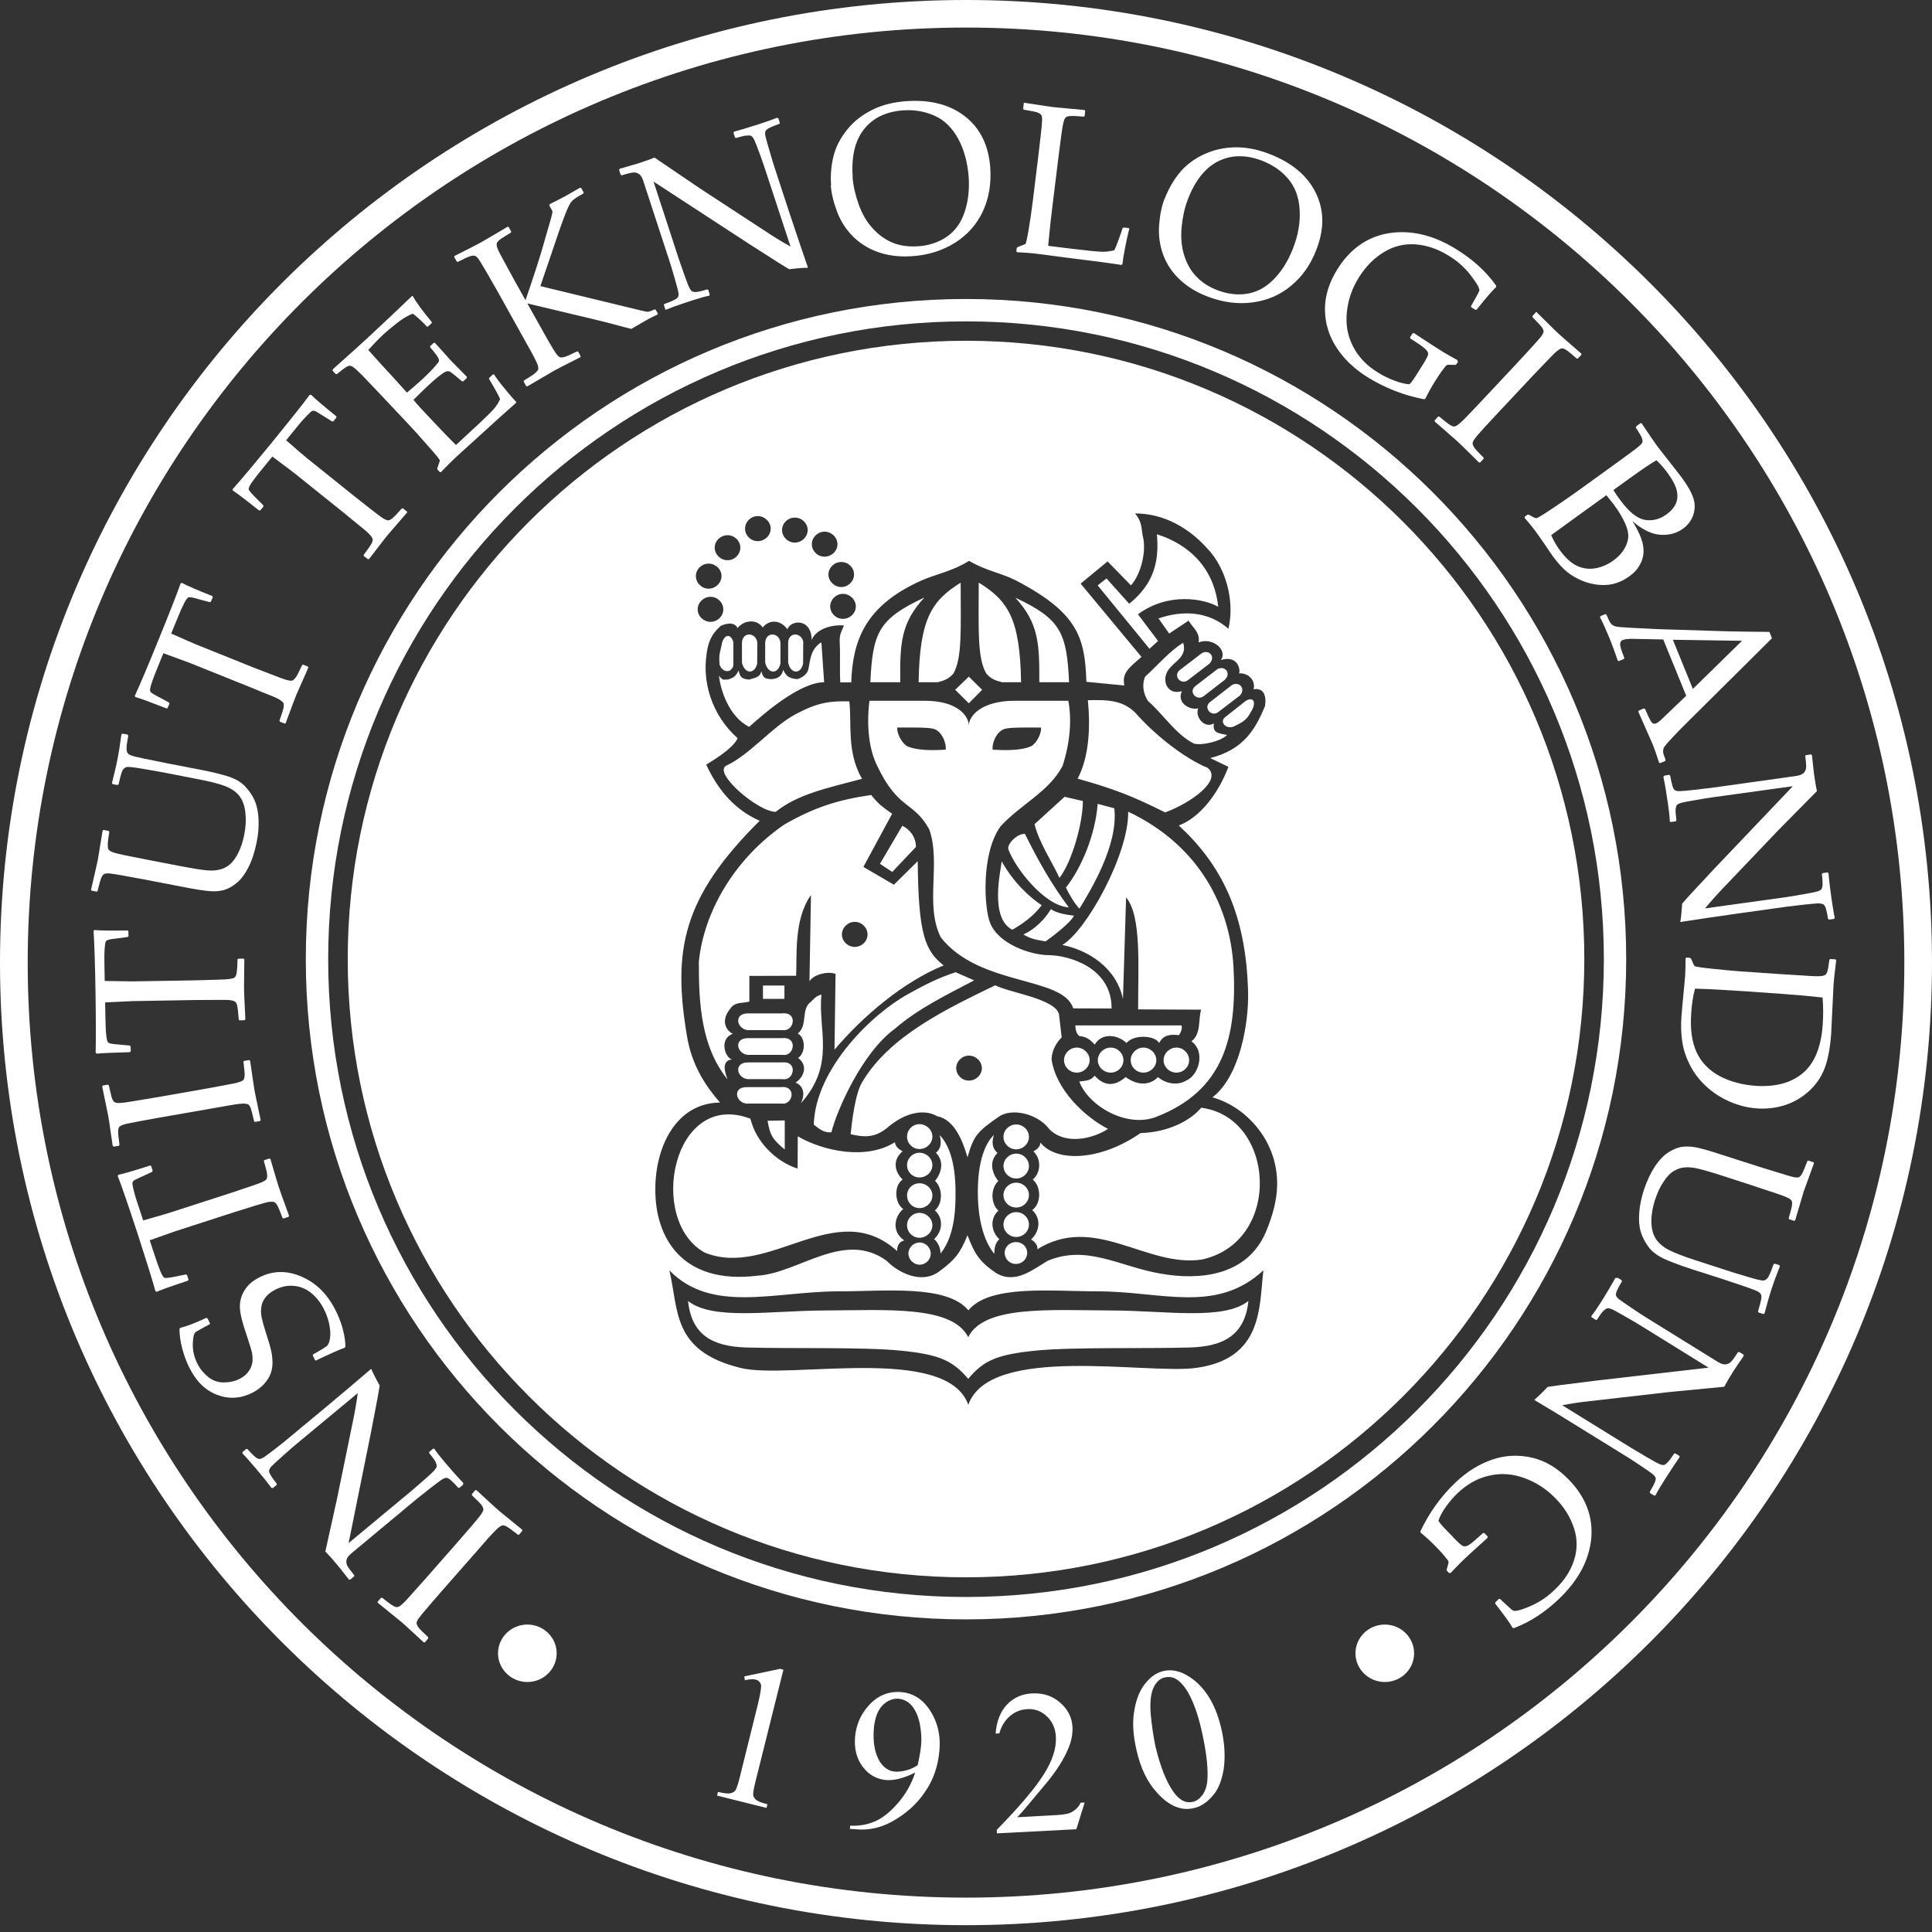 <svg width="53" height="53" viewBox="0 0 53 53" fill="none" xmlns="http://www.w3.org/2000/svg">
<rect x="0" y="0" width="53" height="53" fill="#333333" stroke="none"/>
<path d="M11.619 45.05L11.354 44.806C11.18 44.643 11.066 44.542 11.009 44.493C10.96 44.452 10.745 44.278 10.363 43.969L10.359 43.941L10.453 43.831H10.485C10.591 43.916 10.672 43.977 10.729 44.018C10.79 44.058 10.839 44.083 10.875 44.087C10.916 44.091 10.964 44.071 11.021 44.018C11.082 43.965 11.155 43.888 11.249 43.782L11.692 43.286L12.573 42.283L12.943 41.856C13.085 41.69 13.175 41.58 13.207 41.527C13.244 41.474 13.26 41.434 13.26 41.406C13.26 41.377 13.244 41.34 13.215 41.296C13.187 41.251 13.093 41.158 12.947 41.02L12.943 40.991L13.036 40.881L13.069 40.877C13.077 40.886 13.203 40.999 13.443 41.223C13.544 41.316 13.621 41.385 13.682 41.438C13.727 41.479 13.942 41.649 14.324 41.962L14.328 41.995L14.235 42.104L14.206 42.1C14.064 41.99 13.967 41.917 13.918 41.889C13.865 41.856 13.825 41.844 13.796 41.844C13.768 41.844 13.731 41.865 13.682 41.901C13.634 41.938 13.54 42.035 13.402 42.185L13 42.645L12.118 43.648L11.749 44.075C11.606 44.241 11.517 44.351 11.48 44.404C11.444 44.456 11.428 44.497 11.428 44.526C11.428 44.554 11.444 44.59 11.472 44.635C11.501 44.68 11.594 44.769 11.745 44.911L11.749 44.944L11.655 45.054H11.623L11.619 45.05ZM12.707 40.694L12.703 40.731L12.602 40.816L12.569 40.812C12.492 40.723 12.427 40.658 12.37 40.609C12.317 40.56 12.273 40.54 12.24 40.54C12.208 40.544 12.163 40.56 12.114 40.593C12.066 40.626 11.956 40.707 11.789 40.837C11.623 40.967 11.505 41.06 11.436 41.117L9.64 42.612C9.563 42.677 9.518 42.734 9.506 42.791C9.494 42.848 9.502 42.905 9.53 42.957C9.559 43.01 9.624 43.096 9.717 43.213L9.713 43.246L9.608 43.331H9.571C9.409 43.12 9.299 42.986 9.246 42.921C9.12 42.77 9.015 42.653 8.925 42.563L9.25 41.093L9.685 38.972C9.738 38.716 9.782 38.464 9.815 38.216L8.092 39.646C8.039 39.691 7.926 39.789 7.759 39.939C7.589 40.089 7.483 40.187 7.442 40.231C7.402 40.28 7.381 40.317 7.381 40.349C7.381 40.382 7.398 40.426 7.434 40.483C7.467 40.54 7.524 40.613 7.593 40.703L7.589 40.735L7.487 40.821H7.45C7.357 40.694 7.219 40.52 7.032 40.3C6.861 40.101 6.735 39.955 6.65 39.87L6.654 39.833L6.756 39.748L6.788 39.752C6.874 39.849 6.943 39.919 6.995 39.963C7.048 40.008 7.093 40.028 7.125 40.024C7.158 40.02 7.199 40 7.247 39.971C7.292 39.939 7.402 39.862 7.568 39.732C7.735 39.602 7.853 39.508 7.922 39.447L8.978 38.57L9.587 38.058C9.786 37.887 9.981 37.721 10.184 37.55C10.221 37.644 10.298 37.798 10.416 38.009L10.363 38.322L10.181 39.273L9.563 42.332L11.269 40.914C11.338 40.857 11.456 40.755 11.627 40.605C11.797 40.455 11.899 40.361 11.927 40.321C11.96 40.28 11.976 40.252 11.98 40.227C11.984 40.203 11.976 40.166 11.956 40.118C11.935 40.069 11.874 39.984 11.773 39.862L11.777 39.829L11.883 39.74L11.915 39.744C11.968 39.829 12.069 39.955 12.212 40.126C12.399 40.345 12.565 40.532 12.716 40.691L12.707 40.694ZM8.677 37.327L8.645 37.315L8.58 37.189L8.588 37.156C8.803 37.034 8.933 36.957 8.974 36.916C9.015 36.876 9.043 36.803 9.055 36.697C9.071 36.591 9.059 36.465 9.031 36.319C8.998 36.173 8.95 36.035 8.88 35.901C8.787 35.722 8.669 35.576 8.527 35.462C8.385 35.352 8.23 35.287 8.056 35.275C7.885 35.259 7.719 35.295 7.556 35.377C7.442 35.434 7.353 35.503 7.288 35.584C7.223 35.665 7.182 35.755 7.17 35.848C7.154 35.941 7.158 36.039 7.178 36.14C7.199 36.242 7.239 36.388 7.3 36.579C7.361 36.766 7.406 36.912 7.43 37.018C7.459 37.128 7.471 37.241 7.475 37.359C7.479 37.477 7.459 37.587 7.422 37.688C7.381 37.79 7.32 37.883 7.235 37.977C7.15 38.066 7.048 38.143 6.93 38.204C6.609 38.367 6.289 38.387 5.968 38.269C5.647 38.151 5.391 37.908 5.2 37.53C5.123 37.38 5.058 37.209 5.005 37.018C4.952 36.823 4.924 36.636 4.924 36.457L4.948 36.425C5.127 36.384 5.362 36.291 5.659 36.153L5.691 36.165L5.76 36.299L5.752 36.327C5.549 36.437 5.419 36.506 5.37 36.539C5.322 36.575 5.293 36.685 5.289 36.872C5.285 37.063 5.33 37.241 5.419 37.416C5.492 37.562 5.594 37.68 5.716 37.778C5.838 37.875 5.98 37.924 6.138 37.924C6.297 37.924 6.443 37.891 6.573 37.826C6.674 37.774 6.756 37.709 6.813 37.631C6.869 37.554 6.906 37.469 6.922 37.384C6.934 37.298 6.93 37.209 6.914 37.115C6.894 37.022 6.841 36.855 6.764 36.62C6.65 36.295 6.589 36.047 6.581 35.88C6.573 35.714 6.614 35.551 6.703 35.405C6.792 35.255 6.93 35.133 7.121 35.039C7.487 34.853 7.873 34.849 8.267 35.019C8.665 35.19 8.97 35.49 9.189 35.913C9.372 36.266 9.465 36.608 9.478 36.941L9.453 36.973C9.335 37.014 9.075 37.128 8.673 37.319L8.677 37.327ZM3.229 32.261L3.246 32.228C3.416 32.192 3.709 32.106 4.119 31.972L4.148 31.988L4.188 32.118L4.172 32.147L3.928 32.261C3.798 32.318 3.717 32.358 3.689 32.374C3.66 32.391 3.644 32.411 3.636 32.435C3.628 32.456 3.636 32.521 3.66 32.622C3.684 32.728 3.717 32.842 3.758 32.964L3.928 33.48C4.351 33.362 4.59 33.288 4.655 33.268L6.264 32.748L6.8 32.569C7.008 32.5 7.142 32.452 7.203 32.423C7.259 32.395 7.296 32.37 7.312 32.346C7.324 32.322 7.333 32.285 7.329 32.228C7.329 32.175 7.296 32.049 7.239 31.85L7.251 31.826L7.389 31.781L7.418 31.794C7.556 32.265 7.633 32.529 7.654 32.582C7.674 32.643 7.763 32.898 7.93 33.353L7.914 33.382L7.775 33.427L7.751 33.41C7.686 33.24 7.641 33.13 7.613 33.077C7.584 33.024 7.556 32.992 7.532 32.98C7.507 32.968 7.467 32.964 7.406 32.968C7.345 32.972 7.215 33.008 7.016 33.069L6.431 33.252L4.822 33.772C4.794 33.78 4.554 33.865 4.107 34.024L4.241 34.43C4.294 34.597 4.347 34.743 4.395 34.861C4.444 34.983 4.485 35.048 4.521 35.056C4.558 35.064 4.664 35.052 4.834 35.015L5.098 34.962L5.131 34.978L5.171 35.105L5.155 35.133C4.712 35.279 4.428 35.381 4.298 35.438L4.265 35.421C4.176 35.1 4.009 34.568 3.77 33.829C3.522 33.073 3.343 32.549 3.225 32.248L3.229 32.261ZM3.091 31.428L3.038 31.07C3.006 30.835 2.982 30.684 2.969 30.611C2.957 30.546 2.9 30.278 2.803 29.803L2.819 29.779L2.961 29.754L2.986 29.774C3.014 29.904 3.038 30.002 3.055 30.075C3.075 30.144 3.099 30.193 3.124 30.221C3.152 30.25 3.205 30.262 3.282 30.258C3.359 30.254 3.469 30.242 3.607 30.217L4.265 30.108L5.59 29.876L6.146 29.774C6.362 29.734 6.5 29.705 6.561 29.685C6.622 29.665 6.662 29.644 6.679 29.624C6.695 29.604 6.707 29.563 6.711 29.51C6.715 29.457 6.703 29.328 6.679 29.128L6.691 29.104L6.833 29.08L6.861 29.096C6.861 29.104 6.886 29.275 6.934 29.6C6.955 29.734 6.971 29.839 6.983 29.917C6.995 29.977 7.048 30.246 7.15 30.725L7.134 30.753L6.991 30.778L6.971 30.758C6.93 30.583 6.902 30.469 6.882 30.412C6.861 30.355 6.837 30.319 6.817 30.302C6.796 30.286 6.752 30.278 6.695 30.274C6.634 30.274 6.5 30.286 6.297 30.323L4.367 30.66L3.81 30.762C3.595 30.802 3.453 30.831 3.392 30.851C3.331 30.871 3.29 30.892 3.274 30.912C3.254 30.932 3.246 30.973 3.242 31.022C3.238 31.074 3.25 31.204 3.278 31.404L3.262 31.432L3.12 31.456L3.095 31.436L3.091 31.428ZM2.563 25.541L2.588 25.513C2.762 25.529 3.067 25.533 3.498 25.525L3.522 25.545L3.526 25.679L3.502 25.704L3.233 25.74C3.091 25.757 3.002 25.769 2.974 25.781C2.941 25.789 2.917 25.805 2.904 25.826C2.888 25.846 2.88 25.907 2.872 26.012C2.864 26.118 2.86 26.236 2.864 26.366L2.872 26.91C3.311 26.918 3.563 26.922 3.632 26.922L5.322 26.894L5.886 26.878C6.106 26.874 6.248 26.866 6.313 26.853C6.378 26.845 6.419 26.829 6.439 26.813C6.459 26.793 6.475 26.76 6.488 26.707C6.5 26.654 6.512 26.524 6.516 26.321L6.532 26.301L6.679 26.297L6.703 26.317C6.695 26.809 6.695 27.085 6.695 27.142C6.695 27.203 6.707 27.475 6.731 27.962L6.711 27.987L6.565 27.991L6.549 27.967C6.536 27.788 6.524 27.666 6.512 27.609C6.5 27.552 6.484 27.512 6.463 27.491C6.447 27.471 6.406 27.455 6.345 27.442C6.284 27.43 6.15 27.426 5.943 27.43L5.33 27.434L3.64 27.463C3.607 27.463 3.355 27.475 2.884 27.499L2.892 27.926C2.896 28.105 2.9 28.255 2.913 28.385C2.925 28.515 2.945 28.588 2.978 28.608C3.01 28.629 3.116 28.645 3.29 28.657L3.558 28.682L3.583 28.706L3.587 28.84L3.563 28.864C3.095 28.877 2.791 28.889 2.653 28.905L2.624 28.877C2.632 28.544 2.632 27.987 2.62 27.211C2.608 26.419 2.588 25.862 2.567 25.541H2.563ZM2.514 24.432L2.498 24.408C2.604 23.945 2.665 23.677 2.681 23.603C2.693 23.538 2.738 23.266 2.815 22.787L2.839 22.767L2.982 22.795L2.998 22.823C2.978 22.953 2.961 23.055 2.957 23.128C2.953 23.201 2.957 23.254 2.969 23.291C2.986 23.327 3.03 23.356 3.103 23.384C3.177 23.408 3.286 23.433 3.42 23.461L4.074 23.591L4.98 23.766C5.281 23.823 5.5 23.859 5.643 23.872C5.785 23.888 5.907 23.884 6.012 23.859C6.118 23.835 6.211 23.79 6.297 23.721C6.382 23.652 6.463 23.543 6.536 23.396C6.609 23.25 6.666 23.079 6.703 22.884C6.744 22.677 6.752 22.478 6.731 22.287C6.711 22.096 6.65 21.942 6.561 21.828C6.467 21.714 6.337 21.625 6.163 21.56C5.988 21.495 5.744 21.434 5.423 21.373L4.546 21.202C4.395 21.174 4.192 21.137 3.932 21.093C3.672 21.048 3.522 21.032 3.477 21.04C3.437 21.052 3.4 21.076 3.368 21.121C3.339 21.166 3.303 21.296 3.254 21.515L3.225 21.536L3.091 21.511L3.071 21.483C3.14 21.206 3.193 20.987 3.225 20.817C3.254 20.674 3.29 20.451 3.331 20.146L3.359 20.126L3.498 20.15L3.518 20.183C3.485 20.361 3.469 20.475 3.473 20.532C3.473 20.589 3.481 20.626 3.498 20.654C3.514 20.678 3.542 20.703 3.587 20.719C3.628 20.739 3.754 20.768 3.957 20.812L4.599 20.942L5.464 21.109C5.809 21.174 6.081 21.243 6.272 21.304C6.467 21.369 6.618 21.458 6.727 21.576C6.837 21.694 6.926 21.82 6.987 21.962C7.048 22.104 7.085 22.279 7.093 22.482C7.101 22.685 7.085 22.896 7.04 23.108C6.987 23.372 6.914 23.599 6.817 23.79C6.719 23.981 6.609 24.128 6.488 24.225C6.37 24.323 6.248 24.387 6.13 24.42C6.012 24.448 5.882 24.461 5.732 24.444C5.582 24.432 5.358 24.396 5.062 24.339L3.969 24.128L3.412 24.026C3.197 23.985 3.055 23.965 2.99 23.961C2.925 23.957 2.88 23.965 2.856 23.977C2.831 23.993 2.807 24.022 2.783 24.071C2.758 24.119 2.726 24.241 2.677 24.44L2.653 24.461L2.51 24.432H2.514ZM4.952 16.006L4.989 15.99C5.143 16.071 5.423 16.193 5.825 16.352L5.838 16.38L5.785 16.506L5.752 16.518L5.492 16.449C5.354 16.409 5.269 16.388 5.236 16.384C5.204 16.38 5.175 16.384 5.155 16.396C5.135 16.409 5.098 16.461 5.049 16.555C5.001 16.648 4.952 16.758 4.903 16.876L4.696 17.38C5.094 17.558 5.326 17.656 5.391 17.684L6.959 18.314L7.487 18.517C7.69 18.598 7.824 18.647 7.889 18.659C7.954 18.675 8 18.68 8.024 18.667C8.048 18.659 8.077 18.631 8.109 18.59C8.142 18.55 8.203 18.432 8.288 18.245L8.313 18.233L8.447 18.285L8.459 18.314C8.26 18.765 8.15 19.017 8.126 19.07C8.101 19.126 8.008 19.382 7.837 19.837L7.809 19.85L7.675 19.797L7.667 19.768C7.728 19.598 7.764 19.484 7.776 19.423C7.788 19.366 7.788 19.321 7.78 19.297C7.772 19.273 7.74 19.24 7.691 19.208C7.642 19.171 7.52 19.114 7.325 19.041L6.761 18.81L5.192 18.18C5.164 18.168 4.928 18.082 4.482 17.92L4.319 18.318C4.254 18.48 4.197 18.623 4.157 18.749C4.116 18.87 4.104 18.948 4.128 18.976C4.148 19.009 4.238 19.061 4.396 19.143L4.632 19.269L4.648 19.301L4.599 19.423L4.571 19.435C4.136 19.265 3.852 19.159 3.714 19.122L3.697 19.09C3.84 18.785 4.055 18.273 4.347 17.554C4.648 16.819 4.851 16.299 4.957 15.998L4.952 16.006ZM8.499 10.835L8.535 10.831C8.657 10.953 8.889 11.148 9.226 11.42L9.23 11.452L9.145 11.558L9.112 11.562L8.884 11.42C8.763 11.343 8.69 11.298 8.657 11.282C8.629 11.27 8.6 11.265 8.576 11.27C8.551 11.274 8.503 11.318 8.43 11.391C8.356 11.469 8.275 11.554 8.194 11.655L7.849 12.078C8.178 12.362 8.369 12.529 8.421 12.569L9.738 13.626L10.181 13.975C10.351 14.109 10.465 14.194 10.522 14.227C10.579 14.259 10.619 14.276 10.648 14.276C10.676 14.272 10.709 14.259 10.753 14.227C10.798 14.194 10.887 14.101 11.025 13.947L11.05 13.943L11.164 14.032L11.168 14.06C10.843 14.434 10.664 14.641 10.627 14.686C10.587 14.735 10.42 14.95 10.124 15.336L10.091 15.34L9.977 15.251V15.222C10.087 15.076 10.152 14.979 10.184 14.926C10.213 14.873 10.225 14.832 10.225 14.804C10.225 14.775 10.205 14.739 10.164 14.69C10.128 14.641 10.026 14.552 9.864 14.422L9.392 14.036L8.076 12.98C8.052 12.96 7.853 12.809 7.471 12.525L7.199 12.858C7.085 12.996 6.991 13.118 6.918 13.22C6.841 13.325 6.813 13.394 6.825 13.431C6.837 13.467 6.906 13.544 7.032 13.671L7.223 13.861L7.227 13.898L7.142 13.999L7.109 14.004C6.744 13.715 6.504 13.532 6.386 13.455L6.382 13.419C6.605 13.171 6.963 12.744 7.459 12.139C7.962 11.521 8.308 11.087 8.499 10.827V10.835ZM9.128 10.16L9.132 10.128C9.624 9.689 9.941 9.405 10.075 9.279C10.538 8.848 10.948 8.462 11.302 8.121L11.326 8.125C11.415 8.292 11.59 8.527 11.842 8.832L11.846 8.86L11.741 8.958H11.704C11.692 8.946 11.684 8.934 11.675 8.921C11.562 8.804 11.448 8.698 11.326 8.604C11.2 8.649 11.054 8.734 10.883 8.869C10.713 9.003 10.591 9.104 10.509 9.181C10.4 9.283 10.262 9.425 10.103 9.6L10.412 9.945L10.77 10.335L11.164 10.77C11.326 10.636 11.468 10.51 11.598 10.392C11.728 10.27 11.834 10.165 11.911 10.075C11.992 9.986 12.033 9.929 12.041 9.909C12.045 9.884 12.041 9.856 12.025 9.823C12.009 9.791 11.972 9.738 11.915 9.665L11.801 9.527V9.494L11.899 9.405H11.931C12.074 9.559 12.212 9.718 12.354 9.876L12.809 10.339L12.805 10.372L12.707 10.461H12.675L12.541 10.347C12.435 10.262 12.37 10.209 12.346 10.197C12.321 10.185 12.293 10.181 12.261 10.185C12.228 10.189 12.163 10.225 12.069 10.299C11.976 10.368 11.858 10.473 11.708 10.611C11.627 10.689 11.505 10.806 11.342 10.969C11.444 11.095 11.627 11.294 11.887 11.566C12.163 11.859 12.37 12.074 12.508 12.208L12.898 11.846C13.244 11.53 13.451 11.326 13.532 11.237C13.609 11.148 13.674 11.054 13.719 10.949C13.703 10.904 13.654 10.81 13.573 10.664C13.491 10.518 13.439 10.433 13.414 10.396L13.422 10.364L13.524 10.27H13.552C13.597 10.343 13.682 10.461 13.812 10.62C13.942 10.782 14.056 10.916 14.158 11.022V11.05C13.881 11.294 13.524 11.615 13.085 12.017L12.504 12.545C12.37 12.671 12.236 12.805 12.098 12.951H12.066L12.001 12.882L11.996 12.846C12.041 12.728 12.061 12.655 12.066 12.634C12.069 12.614 11.964 12.48 11.749 12.241C11.537 11.997 11.371 11.814 11.257 11.692L10.53 10.92L10.079 10.445C9.981 10.339 9.9 10.258 9.835 10.197C9.77 10.132 9.721 10.091 9.689 10.071C9.656 10.051 9.628 10.039 9.612 10.034C9.591 10.03 9.567 10.034 9.539 10.047C9.51 10.059 9.47 10.083 9.417 10.124L9.242 10.262H9.21L9.112 10.156L9.128 10.16ZM14.418 8.231C14.629 7.617 14.775 7.162 14.861 6.874C14.946 6.581 15.015 6.346 15.068 6.155C15.125 5.968 15.153 5.846 15.157 5.797L15.068 5.635L15.084 5.598C15.218 5.533 15.36 5.46 15.511 5.379C15.543 5.359 15.677 5.285 15.909 5.151L15.945 5.159L16.01 5.277L16.002 5.31C15.844 5.395 15.742 5.464 15.693 5.513C15.645 5.562 15.592 5.663 15.531 5.814C15.47 5.964 15.405 6.147 15.332 6.354L14.824 7.849L17.136 8.409C17.509 8.503 17.712 8.548 17.753 8.552C17.794 8.556 17.863 8.535 17.956 8.487L17.985 8.495L18.046 8.6L18.037 8.629C17.936 8.678 17.83 8.726 17.725 8.787C17.664 8.82 17.526 8.901 17.318 9.023C17.083 8.962 16.875 8.909 16.701 8.86C16.522 8.812 15.779 8.637 14.466 8.324L14.767 8.86L15.043 9.352C15.153 9.543 15.226 9.661 15.263 9.709C15.303 9.762 15.336 9.791 15.36 9.799C15.389 9.807 15.425 9.807 15.478 9.795C15.531 9.783 15.649 9.73 15.832 9.64L15.86 9.644L15.929 9.77L15.921 9.799C15.913 9.803 15.762 9.88 15.466 10.03C15.344 10.091 15.251 10.144 15.181 10.181C15.129 10.209 14.889 10.351 14.466 10.599L14.434 10.591L14.365 10.465L14.377 10.437C14.531 10.343 14.633 10.278 14.678 10.238C14.726 10.197 14.751 10.165 14.763 10.14C14.771 10.116 14.767 10.071 14.751 10.014C14.73 9.957 14.674 9.835 14.576 9.657L13.63 7.959L13.349 7.471C13.24 7.28 13.166 7.162 13.13 7.109C13.093 7.057 13.061 7.028 13.032 7.02C13.008 7.008 12.967 7.012 12.915 7.024C12.862 7.036 12.744 7.089 12.561 7.183L12.529 7.174L12.46 7.049L12.472 7.02L12.793 6.858C13.004 6.752 13.142 6.679 13.207 6.642C13.264 6.61 13.504 6.472 13.926 6.22L13.955 6.228L14.024 6.354L14.015 6.382C13.902 6.451 13.813 6.504 13.752 6.545C13.691 6.585 13.655 6.626 13.634 6.658C13.618 6.695 13.622 6.748 13.651 6.821C13.679 6.894 13.728 6.992 13.797 7.113L14.114 7.694L14.41 8.223L14.418 8.231ZM18.285 8.507L18.253 8.491L18.212 8.365L18.228 8.336C18.342 8.3 18.427 8.263 18.492 8.231C18.557 8.198 18.594 8.166 18.606 8.133C18.618 8.101 18.618 8.056 18.606 7.999C18.594 7.938 18.557 7.812 18.501 7.609C18.444 7.41 18.399 7.264 18.371 7.179L17.647 4.964C17.619 4.871 17.578 4.806 17.53 4.774C17.481 4.741 17.424 4.725 17.363 4.733C17.302 4.741 17.197 4.765 17.054 4.81L17.026 4.794L16.985 4.664L16.997 4.631C17.253 4.558 17.424 4.509 17.501 4.485C17.688 4.424 17.838 4.371 17.956 4.323L19.207 5.172L21.027 6.362C21.247 6.508 21.466 6.642 21.686 6.764L20.991 4.648C20.971 4.583 20.922 4.444 20.845 4.229C20.767 4.018 20.715 3.884 20.686 3.827C20.658 3.774 20.629 3.738 20.601 3.725C20.573 3.713 20.524 3.713 20.455 3.721C20.39 3.729 20.3 3.754 20.191 3.786L20.162 3.77L20.122 3.644L20.134 3.612C20.284 3.571 20.499 3.51 20.776 3.421C21.027 3.339 21.21 3.274 21.32 3.23L21.352 3.246L21.393 3.372L21.377 3.4C21.255 3.441 21.166 3.478 21.101 3.51C21.04 3.543 21.003 3.575 20.995 3.608C20.987 3.64 20.987 3.685 20.999 3.738C21.011 3.79 21.044 3.92 21.105 4.119C21.162 4.318 21.206 4.465 21.235 4.554L21.661 5.854L21.913 6.606C21.998 6.854 22.08 7.097 22.165 7.345C22.063 7.345 21.893 7.357 21.649 7.386L21.377 7.219L20.556 6.695L17.928 4.981L18.614 7.081C18.643 7.166 18.692 7.313 18.769 7.528C18.846 7.743 18.895 7.869 18.919 7.91C18.943 7.954 18.968 7.979 18.984 7.991C19.004 8.003 19.041 8.011 19.094 8.011C19.146 8.007 19.252 7.987 19.402 7.938L19.431 7.954L19.471 8.084L19.455 8.113C19.358 8.129 19.199 8.174 18.984 8.243C18.712 8.332 18.472 8.414 18.269 8.495L18.285 8.507ZM22.799 5.086C22.778 4.798 22.803 4.53 22.868 4.274C22.933 4.018 23.059 3.778 23.241 3.555C23.424 3.327 23.656 3.148 23.928 3.014C24.2 2.876 24.517 2.799 24.871 2.775C25.529 2.73 26.065 2.872 26.479 3.197C26.894 3.526 27.125 3.998 27.166 4.611C27.194 5.042 27.129 5.44 26.963 5.797C26.796 6.155 26.54 6.443 26.199 6.659C25.854 6.874 25.464 7 25.017 7.028C24.704 7.049 24.407 7.02 24.135 6.931C23.863 6.845 23.628 6.703 23.424 6.512C23.225 6.317 23.071 6.09 22.969 5.822C22.868 5.558 22.807 5.31 22.791 5.086H22.799ZM23.388 4.855C23.404 5.086 23.461 5.338 23.554 5.602C23.648 5.866 23.778 6.09 23.944 6.269C24.111 6.451 24.294 6.581 24.501 6.663C24.704 6.744 24.936 6.772 25.188 6.756C25.488 6.736 25.748 6.646 25.972 6.496C26.195 6.342 26.358 6.122 26.459 5.826C26.561 5.529 26.597 5.204 26.573 4.851C26.544 4.465 26.451 4.119 26.293 3.819C26.13 3.518 25.919 3.303 25.651 3.181C25.387 3.059 25.094 3.006 24.781 3.027C24.314 3.059 23.953 3.23 23.705 3.543C23.457 3.851 23.351 4.29 23.392 4.859L23.388 4.855ZM28.076 2.836L28.1 2.819C28.576 2.893 28.848 2.933 28.921 2.941C28.986 2.949 29.262 2.974 29.75 3.018L29.77 3.043L29.754 3.185L29.729 3.201C29.595 3.189 29.494 3.181 29.421 3.181C29.348 3.181 29.295 3.189 29.258 3.205C29.222 3.222 29.197 3.27 29.177 3.343C29.157 3.421 29.14 3.526 29.12 3.664L29.035 4.323L28.88 5.586C28.84 5.903 28.815 6.122 28.803 6.248L28.754 6.744L29.343 6.817C29.811 6.874 30.103 6.902 30.221 6.906C30.339 6.91 30.453 6.894 30.566 6.866C30.595 6.821 30.635 6.715 30.696 6.549C30.757 6.382 30.79 6.285 30.794 6.26L30.822 6.24L30.965 6.256L30.981 6.281C30.956 6.354 30.924 6.5 30.879 6.719C30.834 6.939 30.806 7.114 30.79 7.248L30.765 7.268C30.4 7.211 29.924 7.15 29.331 7.077L28.49 6.967C28.299 6.943 28.1 6.927 27.901 6.919L27.881 6.894L27.893 6.801L27.922 6.776C28.047 6.732 28.117 6.699 28.133 6.691C28.145 6.679 28.174 6.557 28.214 6.325C28.255 6.094 28.295 5.814 28.336 5.489L28.486 4.262L28.551 3.705C28.576 3.49 28.588 3.348 28.588 3.283C28.588 3.218 28.58 3.177 28.564 3.153C28.547 3.128 28.515 3.108 28.466 3.088C28.417 3.067 28.291 3.043 28.088 3.01L28.068 2.986L28.084 2.844L28.076 2.836ZM31.952 5.448C32.057 5.18 32.191 4.944 32.358 4.741C32.525 4.538 32.74 4.371 33.004 4.245C33.268 4.119 33.552 4.05 33.857 4.042C34.162 4.034 34.483 4.091 34.816 4.221C35.433 4.457 35.856 4.81 36.091 5.281C36.327 5.753 36.335 6.277 36.112 6.849C35.957 7.256 35.726 7.585 35.421 7.837C35.116 8.093 34.763 8.243 34.361 8.296C33.959 8.349 33.548 8.296 33.134 8.137C32.841 8.028 32.585 7.873 32.378 7.682C32.171 7.491 32.013 7.264 31.915 7.004C31.818 6.744 31.777 6.472 31.797 6.187C31.818 5.903 31.866 5.655 31.948 5.448H31.952ZM32.581 5.484C32.496 5.704 32.443 5.952 32.415 6.232C32.39 6.512 32.411 6.768 32.484 7C32.557 7.235 32.667 7.43 32.821 7.589C32.971 7.747 33.166 7.873 33.402 7.963C33.682 8.068 33.955 8.101 34.223 8.056C34.491 8.011 34.734 7.877 34.95 7.654C35.169 7.43 35.34 7.15 35.47 6.817C35.612 6.455 35.673 6.102 35.653 5.761C35.636 5.419 35.531 5.139 35.344 4.912C35.157 4.688 34.913 4.522 34.621 4.408C34.182 4.241 33.784 4.245 33.426 4.42C33.069 4.595 32.785 4.948 32.581 5.48V5.484ZM40.004 9.913L39.959 9.986L39.931 10.01L39.764 10.006C39.723 10.006 39.699 10.01 39.687 10.014C39.675 10.022 39.638 10.067 39.577 10.148C39.516 10.229 39.443 10.335 39.366 10.461C39.276 10.603 39.187 10.762 39.102 10.936L39.069 10.953C38.513 10.847 37.997 10.644 37.521 10.351C37.156 10.124 36.871 9.852 36.664 9.535C36.457 9.218 36.351 8.869 36.347 8.495C36.343 8.121 36.461 7.747 36.693 7.378C37.046 6.817 37.521 6.488 38.119 6.394C38.716 6.305 39.329 6.451 39.951 6.837C40.41 7.122 40.776 7.455 41.044 7.837V7.873C40.946 7.963 40.767 8.17 40.507 8.495L40.475 8.499L40.361 8.43L40.353 8.397L40.503 8.133C40.552 8.044 40.576 7.991 40.581 7.975C40.585 7.954 40.581 7.926 40.564 7.885C40.548 7.845 40.499 7.759 40.406 7.634C40.316 7.508 40.219 7.394 40.109 7.292C40.004 7.191 39.878 7.097 39.736 7.012C39.435 6.825 39.13 6.724 38.821 6.703C38.513 6.683 38.224 6.756 37.96 6.919C37.692 7.081 37.469 7.309 37.286 7.597C37.095 7.898 36.985 8.214 36.949 8.552C36.912 8.889 36.965 9.202 37.111 9.49C37.257 9.783 37.485 10.026 37.798 10.217C37.932 10.303 38.082 10.376 38.24 10.437C38.399 10.498 38.541 10.534 38.663 10.542C38.712 10.502 38.785 10.4 38.882 10.242L39.053 9.969C39.134 9.839 39.175 9.758 39.179 9.714C39.183 9.673 39.154 9.624 39.098 9.571C39.041 9.519 38.907 9.421 38.691 9.287L38.683 9.25L38.752 9.145L38.789 9.137L38.935 9.234C39.187 9.401 39.394 9.535 39.557 9.636C39.65 9.693 39.788 9.774 39.975 9.876L39.987 9.913H40.004ZM42.165 8.576L42.421 8.828C42.587 8.994 42.701 9.104 42.754 9.153C42.803 9.198 43.01 9.38 43.38 9.701L43.384 9.73L43.286 9.835H43.254C43.152 9.746 43.075 9.681 43.018 9.636C42.957 9.592 42.912 9.567 42.872 9.559C42.831 9.551 42.782 9.575 42.721 9.624C42.66 9.673 42.583 9.75 42.486 9.852L42.027 10.331L41.113 11.306L40.731 11.716C40.585 11.875 40.491 11.985 40.455 12.037C40.418 12.09 40.398 12.131 40.398 12.159C40.398 12.188 40.41 12.224 40.438 12.269C40.467 12.314 40.552 12.411 40.698 12.553L40.702 12.582L40.605 12.687H40.572C40.564 12.679 40.442 12.561 40.211 12.33C40.113 12.232 40.036 12.159 39.979 12.106C39.935 12.066 39.727 11.883 39.358 11.562V11.53L39.455 11.424L39.484 11.428C39.622 11.542 39.715 11.619 39.768 11.651C39.821 11.684 39.861 11.7 39.886 11.7C39.914 11.7 39.951 11.684 40.004 11.647C40.052 11.611 40.15 11.521 40.292 11.371L40.711 10.928L41.625 9.953L42.007 9.539C42.157 9.376 42.246 9.271 42.287 9.218C42.323 9.165 42.344 9.124 42.344 9.096C42.348 9.068 42.331 9.031 42.303 8.986C42.275 8.942 42.185 8.848 42.043 8.702L42.039 8.669L42.136 8.564H42.169L42.165 8.576Z" fill="white"/>
<path d="M44.883 11.72L44.888 11.692L45.005 11.607L45.034 11.611C45.217 11.887 45.359 12.094 45.464 12.241C45.505 12.293 45.668 12.505 45.956 12.87C46.05 12.988 46.114 13.077 46.155 13.13C46.309 13.341 46.407 13.52 46.456 13.675C46.505 13.829 46.5 13.979 46.448 14.134C46.395 14.284 46.301 14.41 46.163 14.507C45.989 14.633 45.781 14.686 45.546 14.67C45.306 14.654 45.05 14.528 44.782 14.296C44.892 14.475 44.969 14.629 45.018 14.759C45.066 14.889 45.091 15.015 45.087 15.141C45.083 15.263 45.05 15.385 44.981 15.503C44.916 15.62 44.819 15.726 44.688 15.816C44.587 15.889 44.473 15.95 44.343 15.994C44.213 16.039 44.071 16.055 43.904 16.047C43.742 16.039 43.579 16.002 43.417 15.937C43.258 15.872 43.116 15.791 42.99 15.69C42.868 15.592 42.739 15.45 42.604 15.267C42.576 15.23 42.499 15.117 42.369 14.922C42.222 14.71 42.141 14.597 42.129 14.581C42.052 14.475 41.95 14.349 41.824 14.207L41.828 14.174L41.906 14.117L41.942 14.121C42.048 14.182 42.113 14.215 42.141 14.215C42.17 14.219 42.316 14.13 42.584 13.951C42.852 13.772 43.055 13.63 43.194 13.532L44.055 12.911L44.587 12.525C44.705 12.44 44.798 12.37 44.867 12.318C44.936 12.261 44.989 12.22 45.014 12.192C45.042 12.163 45.058 12.139 45.058 12.119C45.062 12.098 45.058 12.07 45.05 12.041C45.042 12.013 45.022 11.968 44.989 11.911L44.871 11.725L44.883 11.72ZM44.262 13.447C44.311 13.528 44.372 13.618 44.445 13.715C44.68 14.036 44.904 14.219 45.111 14.259C45.318 14.3 45.525 14.251 45.724 14.105C45.842 14.02 45.923 13.926 45.972 13.817C46.021 13.707 46.029 13.589 45.997 13.451C45.964 13.317 45.883 13.163 45.753 12.984C45.647 12.838 45.542 12.72 45.44 12.626C45.29 12.712 45.038 12.882 44.688 13.134L44.266 13.439L44.262 13.447ZM42.556 14.686C42.617 14.824 42.69 14.958 42.783 15.084C42.946 15.308 43.108 15.454 43.271 15.527C43.433 15.6 43.604 15.62 43.774 15.588C43.945 15.556 44.108 15.486 44.258 15.377C44.481 15.214 44.615 15.023 44.66 14.796C44.705 14.572 44.571 14.247 44.262 13.829C44.209 13.76 44.144 13.679 44.067 13.585L43.267 14.162L42.552 14.682L42.556 14.686ZM43.888 16.937L43.9 16.904L44.038 16.847L44.071 16.864C44.124 16.994 44.164 17.075 44.193 17.107C44.217 17.14 44.258 17.164 44.303 17.18C44.351 17.197 44.489 17.209 44.717 17.221L45.444 17.258L47.398 17.319C47.78 17.327 48.158 17.331 48.54 17.335L48.609 17.51L46.37 19.732L46.074 20.028C45.989 20.114 45.899 20.211 45.802 20.317C45.704 20.422 45.651 20.491 45.639 20.52C45.627 20.552 45.623 20.585 45.623 20.622C45.623 20.658 45.647 20.735 45.692 20.849L45.68 20.877L45.542 20.934L45.513 20.922C45.452 20.727 45.391 20.552 45.33 20.402C45.2 20.11 45.074 19.817 44.944 19.525L44.957 19.492L45.095 19.435L45.127 19.447C45.213 19.642 45.269 19.764 45.306 19.809C45.339 19.854 45.379 19.866 45.428 19.846C45.468 19.829 45.513 19.797 45.57 19.744L46.257 19.086L45.627 17.542L44.819 17.526C44.672 17.522 44.575 17.534 44.514 17.558C44.469 17.575 44.445 17.615 44.445 17.668C44.441 17.725 44.481 17.851 44.559 18.046L44.546 18.078L44.408 18.135L44.38 18.123C44.298 17.887 44.225 17.684 44.156 17.514C44.075 17.319 43.99 17.124 43.892 16.929L43.888 16.937ZM45.891 17.55L46.44 18.899L47.788 17.579L45.887 17.55H45.891ZM45.635 21.304L45.66 21.276L45.794 21.255L45.818 21.28C45.838 21.397 45.858 21.487 45.879 21.556C45.899 21.625 45.923 21.666 45.956 21.682C45.984 21.698 46.029 21.706 46.09 21.702C46.151 21.702 46.285 21.69 46.496 21.666C46.708 21.641 46.854 21.625 46.947 21.613L49.267 21.288C49.364 21.276 49.434 21.247 49.478 21.206C49.519 21.166 49.543 21.113 49.547 21.052C49.551 20.991 49.543 20.886 49.523 20.739L49.543 20.715L49.677 20.695L49.706 20.715C49.734 20.979 49.755 21.15 49.763 21.231C49.791 21.422 49.815 21.58 49.844 21.702L48.783 22.775L47.285 24.347C47.102 24.538 46.931 24.729 46.773 24.92L48.995 24.611C49.064 24.603 49.21 24.578 49.434 24.538C49.657 24.501 49.799 24.473 49.856 24.453C49.917 24.436 49.954 24.412 49.97 24.387C49.986 24.359 49.998 24.314 49.998 24.245C49.998 24.18 49.994 24.087 49.978 23.977L49.998 23.953L50.132 23.933L50.161 23.953C50.173 24.107 50.197 24.331 50.238 24.615C50.275 24.875 50.307 25.062 50.331 25.18L50.311 25.208L50.177 25.228L50.149 25.208C50.128 25.082 50.108 24.985 50.088 24.92C50.067 24.855 50.039 24.814 50.006 24.802C49.974 24.79 49.933 24.782 49.876 24.782C49.819 24.786 49.685 24.794 49.478 24.818C49.267 24.843 49.117 24.859 49.027 24.871L47.662 25.062L46.87 25.176C46.61 25.216 46.354 25.253 46.094 25.293C46.114 25.196 46.131 25.025 46.147 24.786L46.358 24.55L47.02 23.839L49.182 21.568L46.976 21.873C46.886 21.885 46.732 21.909 46.505 21.95C46.277 21.986 46.143 22.015 46.098 22.031C46.05 22.047 46.021 22.064 46.005 22.08C45.989 22.096 45.976 22.133 45.968 22.186C45.96 22.238 45.968 22.344 45.989 22.502L45.968 22.531L45.834 22.551L45.806 22.531C45.806 22.429 45.789 22.271 45.757 22.052C45.716 21.767 45.676 21.523 45.631 21.308L45.635 21.304ZM50.352 26.317L50.372 26.342C50.331 26.671 50.307 26.898 50.299 27.016L50.234 28.361C50.205 28.742 50.149 29.055 50.059 29.295C49.97 29.535 49.828 29.742 49.637 29.921C49.446 30.099 49.226 30.229 48.983 30.311C48.739 30.392 48.483 30.424 48.215 30.408C47.955 30.392 47.699 30.327 47.451 30.221C47.203 30.112 46.984 29.969 46.793 29.791C46.602 29.612 46.452 29.409 46.346 29.189C46.236 28.97 46.171 28.751 46.143 28.535C46.114 28.32 46.11 28.101 46.127 27.881C46.139 27.731 46.163 27.451 46.204 27.036C46.216 26.902 46.224 26.813 46.228 26.768C46.236 26.634 46.24 26.476 46.24 26.289L46.265 26.268L46.362 26.277L46.391 26.301C46.44 26.419 46.472 26.484 46.484 26.5C46.496 26.516 46.663 26.545 46.988 26.577C47.309 26.61 47.557 26.634 47.727 26.646L48.788 26.719L49.446 26.76C49.588 26.772 49.706 26.776 49.795 26.78C49.885 26.784 49.95 26.78 49.99 26.772C50.031 26.764 50.059 26.756 50.071 26.744C50.088 26.732 50.104 26.711 50.116 26.687C50.128 26.658 50.14 26.614 50.153 26.549L50.185 26.329L50.209 26.309L50.356 26.317H50.352ZM46.5 27.117C46.448 27.308 46.411 27.532 46.395 27.788C46.362 28.235 46.415 28.596 46.545 28.872C46.675 29.149 46.886 29.364 47.171 29.518C47.455 29.669 47.784 29.758 48.154 29.787C48.702 29.823 49.133 29.709 49.454 29.441C49.775 29.173 49.958 28.73 50.002 28.109C50.019 27.853 50.019 27.605 49.998 27.365C49.681 27.329 49.328 27.296 48.93 27.268L48.02 27.203L47.171 27.15C47.004 27.138 46.781 27.13 46.5 27.122V27.117ZM49.75 31.879L49.763 31.907C49.6 32.354 49.507 32.614 49.482 32.683C49.462 32.744 49.385 33.008 49.247 33.475L49.218 33.492L49.08 33.447L49.068 33.419C49.105 33.293 49.133 33.191 49.149 33.122C49.165 33.053 49.165 32.996 49.157 32.959C49.145 32.923 49.105 32.886 49.035 32.854C48.962 32.821 48.861 32.781 48.731 32.74L48.097 32.529L47.219 32.244C46.931 32.151 46.716 32.09 46.578 32.058C46.44 32.025 46.318 32.017 46.212 32.025C46.106 32.033 46.009 32.07 45.911 32.127C45.818 32.184 45.724 32.281 45.635 32.419C45.542 32.553 45.468 32.72 45.404 32.907C45.339 33.106 45.302 33.305 45.302 33.496C45.302 33.687 45.339 33.845 45.416 33.971C45.493 34.097 45.615 34.203 45.777 34.288C45.944 34.373 46.179 34.463 46.488 34.564L47.337 34.84C47.48 34.885 47.678 34.95 47.93 35.023C48.182 35.1 48.333 35.133 48.373 35.129C48.418 35.125 48.455 35.1 48.491 35.06C48.523 35.019 48.58 34.893 48.654 34.682L48.682 34.666L48.812 34.706L48.828 34.735C48.723 34.999 48.645 35.214 48.593 35.377C48.548 35.515 48.483 35.734 48.406 36.031L48.373 36.047L48.243 36.006L48.227 35.974C48.28 35.803 48.308 35.685 48.316 35.633C48.325 35.58 48.32 35.535 48.308 35.511C48.296 35.482 48.268 35.458 48.231 35.434C48.19 35.409 48.073 35.364 47.873 35.295L47.256 35.088L46.419 34.82C46.082 34.71 45.826 34.613 45.639 34.528C45.456 34.438 45.314 34.333 45.221 34.203C45.123 34.073 45.054 33.934 45.009 33.788C44.965 33.638 44.953 33.463 44.969 33.26C44.985 33.057 45.03 32.85 45.095 32.647C45.18 32.391 45.282 32.175 45.399 31.997C45.521 31.818 45.647 31.688 45.777 31.607C45.907 31.525 46.033 31.473 46.155 31.46C46.273 31.444 46.407 31.452 46.553 31.481C46.7 31.513 46.915 31.574 47.203 31.668L48.264 32.009L48.804 32.175C49.015 32.24 49.149 32.281 49.214 32.293C49.279 32.305 49.324 32.305 49.348 32.293C49.377 32.281 49.401 32.257 49.429 32.208C49.458 32.163 49.507 32.045 49.58 31.854L49.608 31.838L49.746 31.883L49.75 31.879ZM44.339 35.06L44.376 35.052L44.489 35.121L44.493 35.153C44.433 35.255 44.388 35.336 44.359 35.401C44.331 35.466 44.323 35.515 44.335 35.547C44.347 35.58 44.376 35.612 44.424 35.649C44.473 35.685 44.583 35.763 44.758 35.88C44.932 35.998 45.058 36.08 45.135 36.128L47.122 37.359C47.207 37.412 47.276 37.436 47.337 37.428C47.394 37.424 47.447 37.4 47.492 37.351C47.536 37.306 47.597 37.221 47.678 37.095L47.711 37.087L47.829 37.16L47.837 37.193C47.687 37.412 47.589 37.554 47.544 37.627C47.439 37.794 47.358 37.932 47.301 38.042L45.789 38.188L43.62 38.436C43.356 38.464 43.104 38.501 42.856 38.55L44.762 39.728C44.823 39.764 44.949 39.841 45.144 39.955C45.339 40.069 45.464 40.138 45.521 40.162C45.578 40.187 45.623 40.195 45.651 40.187C45.684 40.179 45.72 40.146 45.765 40.097C45.81 40.049 45.863 39.975 45.923 39.878L45.956 39.87L46.07 39.939L46.078 39.971C45.989 40.097 45.863 40.284 45.708 40.528C45.566 40.751 45.468 40.914 45.416 41.02L45.379 41.028L45.265 40.959L45.257 40.926C45.322 40.816 45.371 40.731 45.395 40.666C45.424 40.601 45.428 40.552 45.412 40.524C45.395 40.495 45.367 40.463 45.322 40.426C45.278 40.394 45.168 40.317 44.993 40.199C44.819 40.081 44.693 40 44.611 39.951L42.763 38.809C42.539 38.675 42.316 38.541 42.089 38.403C42.166 38.338 42.292 38.22 42.458 38.046L42.775 38.001L43.742 37.879L46.87 37.518L44.981 36.348C44.904 36.299 44.77 36.222 44.571 36.108C44.372 35.994 44.254 35.929 44.205 35.909C44.16 35.893 44.124 35.885 44.099 35.889C44.075 35.893 44.043 35.913 44.002 35.945C43.961 35.982 43.896 36.067 43.811 36.201L43.779 36.209L43.661 36.136L43.653 36.104C43.718 36.027 43.811 35.893 43.929 35.706C44.083 35.462 44.209 35.247 44.315 35.056L44.339 35.06ZM39.761 43.16L39.7 43.1L39.683 43.067L39.728 42.909C39.736 42.868 39.74 42.844 39.736 42.831C39.732 42.819 39.696 42.775 39.631 42.693C39.566 42.612 39.48 42.519 39.375 42.413C39.257 42.291 39.123 42.169 38.972 42.043L38.964 42.011C39.204 41.503 39.525 41.052 39.927 40.67C40.236 40.374 40.573 40.166 40.935 40.041C41.296 39.919 41.662 39.902 42.028 39.988C42.397 40.073 42.73 40.276 43.035 40.589C43.498 41.064 43.705 41.605 43.653 42.198C43.596 42.795 43.303 43.347 42.775 43.855C42.385 44.229 41.971 44.497 41.532 44.664L41.495 44.656C41.43 44.538 41.272 44.318 41.016 43.989L41.02 43.957L41.117 43.863H41.15L41.373 44.071C41.447 44.14 41.491 44.176 41.512 44.184C41.528 44.192 41.56 44.192 41.605 44.188C41.65 44.184 41.743 44.156 41.889 44.099C42.036 44.042 42.17 43.973 42.292 43.896C42.417 43.819 42.535 43.721 42.657 43.603C42.913 43.36 43.088 43.091 43.181 42.799C43.275 42.506 43.275 42.21 43.177 41.917C43.08 41.621 42.913 41.349 42.673 41.105C42.426 40.849 42.141 40.666 41.82 40.548C41.499 40.431 41.178 40.406 40.862 40.479C40.541 40.548 40.248 40.711 39.984 40.963C39.87 41.072 39.761 41.198 39.663 41.336C39.566 41.474 39.497 41.6 39.46 41.718C39.492 41.775 39.57 41.869 39.704 42.003L39.927 42.234C40.033 42.344 40.106 42.405 40.147 42.417C40.187 42.429 40.24 42.417 40.305 42.376C40.37 42.336 40.496 42.226 40.683 42.056H40.719L40.809 42.149V42.185L40.679 42.303C40.451 42.506 40.273 42.673 40.134 42.803C40.057 42.88 39.943 42.994 39.797 43.148L39.761 43.152V43.16Z" fill="white"/>
<path fill-rule="evenodd" clip-rule="evenodd" d="M14.467 44.566C14.91 44.566 15.271 44.92 15.271 45.354C15.271 45.789 14.91 46.142 14.467 46.142C14.024 46.142 13.662 45.789 13.662 45.354C13.662 44.92 14.024 44.566 14.467 44.566Z" fill="white"/>
<path fill-rule="evenodd" clip-rule="evenodd" d="M37.989 44.566C38.431 44.566 38.793 44.92 38.793 45.354C38.793 45.789 38.435 46.142 37.989 46.142C37.546 46.142 37.184 45.789 37.184 45.354C37.184 44.92 37.546 44.566 37.989 44.566Z" fill="white"/>
<path fill-rule="evenodd" clip-rule="evenodd" d="M26.501 9.348C35.865 9.348 43.462 16.945 43.462 26.309C43.462 35.673 35.865 43.27 26.501 43.27C17.132 43.27 9.539 35.673 9.539 26.309C9.539 16.941 17.136 9.348 26.501 9.348ZM31.136 14.085C31.948 14.085 32.626 14.499 33.114 15.04C33.618 15.56 33.882 16.47 33.699 17.25C33.159 16.77 32.452 16.734 31.781 16.965L32.074 17.38L32.606 17.026C32.728 17.233 32.923 17.343 32.882 17.623C33.264 17.473 33.687 17.831 33.492 18.107C33.926 17.969 34.036 18.33 33.992 18.472C34.231 18.456 34.45 18.647 34.39 18.911C34.67 18.854 34.747 19.098 34.702 19.37C34.434 20.02 34.109 20.565 33.199 20.796L33.699 21.036C33.415 21.787 32.907 22.433 32.338 22.645C33.492 23.713 34.191 25.046 34.239 27.247C34.255 28.04 34.024 29.518 33.26 30.104C34.158 30.347 35.064 31.282 35.035 32.521C35.027 32.915 34.922 33.329 34.727 33.796C34.203 35.023 32.878 35.125 31.834 34.938C30.717 34.747 29.823 34.138 28.747 34.584C28.349 34.812 27.869 35.239 27.329 34.926C26.849 34.597 26.736 34.389 26.541 33.886C26.342 34.373 26.208 34.552 25.773 34.873C25.269 35.255 24.619 34.893 24.319 34.584C23.153 33.739 21.905 34.926 20.784 34.995C18.704 35.251 17.965 33.943 17.977 32.61C17.981 31.448 18.554 30.258 19.752 30.246C19.395 29.835 18.976 29.254 18.842 28.401C18.456 26.082 18.708 24.631 20.841 22.515C20.382 22.316 19.801 21.909 19.374 20.975C20.118 20.532 20.219 20.301 20.232 20.248C19.545 19.638 19.208 18.688 19.419 17.745C19.48 17.489 19.594 17.331 19.773 17.168C19.898 17.111 20.146 17.042 20.232 17.229C20.427 16.994 20.772 16.985 20.922 17.213C21.113 16.982 21.414 17.006 21.601 17.262C21.686 17.006 22.259 16.945 22.267 17.554C22.405 17.221 22.889 17.128 23.153 17.16C23.1 17.294 23.027 17.384 23.035 17.603C23.055 17.993 23.031 18.359 23.051 18.72H23.352C23.392 17.579 23.725 16.62 25.277 15.925C25.684 15.746 26.126 15.673 26.585 15.385C27.028 15.653 27.471 15.718 27.873 15.925C29.576 16.815 29.762 17.493 29.803 18.704L30.843 18.805C30.786 18.472 30.92 18.359 31.314 18.021L29.645 16.011L30.384 15.401L31.026 16.059C31.29 15.763 31.469 15.121 31.343 14.678C31.314 14.503 31.326 14.308 31.144 14.093L31.136 14.085ZM23.449 25.976C23.64 25.976 23.799 25.822 23.799 25.635C23.799 25.448 23.64 25.289 23.449 25.289C23.258 25.289 23.096 25.448 23.096 25.635C23.096 25.822 23.258 25.976 23.449 25.976ZM25.602 19.992C25.822 20.041 25.964 20.366 25.944 20.565C25.562 20.589 25.131 20.589 24.871 20.463C24.721 20.357 24.607 20.122 24.611 19.959C24.871 19.959 25.448 19.947 25.602 19.992ZM27.577 19.992C27.357 20.041 27.207 20.366 27.231 20.565C27.609 20.589 28.044 20.589 28.304 20.463C28.454 20.357 28.568 20.122 28.56 19.959C28.304 19.959 27.723 19.947 27.577 19.992ZM29.462 25.119C29.381 25.302 28.869 25.696 28.682 25.826C28.418 25.777 28.296 25.765 28.072 25.635C28.401 25.492 28.682 25.192 28.828 24.94C28.986 25.05 29.246 25.094 29.462 25.119ZM28.576 24.834C28.345 25.143 28.028 25.358 27.772 25.505C27.13 25.184 27.463 23.847 27.479 23.628C27.812 24.225 28.247 24.611 28.576 24.834ZM28.117 22.876C28.474 23.599 28.848 24.262 29.32 24.891C28.649 24.855 27.841 23.798 27.662 23.299C27.617 23.161 27.898 22.864 28.117 22.876ZM25.123 23.238L24.477 23.92L24.14 23.697L24.753 22.653C24.928 22.734 25.127 22.937 25.127 23.234L25.123 23.238ZM33.837 26.504C33.947 28.487 33.549 29.929 31.716 30.64C30.9 30.953 29.852 30.331 29.608 29.669C29.718 29.648 29.925 29.665 30.026 29.506C30.286 29.799 30.575 29.811 30.88 29.547C31.306 29.856 31.631 29.697 31.765 29.547C31.952 29.709 32.281 29.803 32.545 29.64C32.87 29.51 33.09 28.864 32.683 28.564C32.956 28.381 32.87 27.922 32.952 27.698L31.221 27.69C31.221 26.524 31.318 25.119 30.892 24.619L30.806 27.406C30.624 26.541 29.844 26.061 29.141 25.923C29.807 25.537 30.969 23.421 30.949 22.267C32.943 23.209 33.748 24.928 33.837 26.516V26.504ZM30.567 22.169C30.693 23.181 29.892 24.465 29.612 24.928C29.498 24.81 29.344 24.57 29.242 24.347C29.685 23.786 30.051 22.872 30.112 22.052L30.567 22.173V22.169ZM29.214 21.861L29.706 21.974C29.706 22.572 29.413 23.632 29.064 24.083C28.877 23.672 28.491 23.091 28.381 22.608L29.206 21.857H29.214V21.861ZM23.896 21.804C24.119 22.092 24.258 22.165 24.473 22.324L23.685 23.782L24.522 24.27L25.176 23.624C25.192 25.622 25.375 26.082 25.887 26.484C24.786 26.935 23.689 27.857 22.893 28.795L22.921 26.715C22.702 26.638 22.32 26.732 22.206 26.918L22.247 24.554C21.767 25.224 21.869 26.252 21.84 26.768L20.557 26.772V27.475C20.37 27.532 20.175 27.471 20.041 27.662C19.785 27.962 19.878 28.243 20.102 28.361C19.728 28.487 19.878 29.011 20.081 29.064C19.768 29.096 19.898 29.449 19.959 29.612C19.244 28.726 19.167 27.573 19.171 26.378C19.314 24.993 20.163 23.547 21.515 22.62C22.336 22.149 22.978 21.942 23.904 21.808L23.896 21.804ZM31.196 19.61C31.769 20.244 32.566 20.837 33.122 21.06C33.545 21.389 32.704 22.011 31.964 22.287C31.079 21.844 30.563 21.641 29.563 21.361C29.872 20.768 29.917 19.988 29.844 19.208C30.364 19.2 30.819 19.187 31.196 19.606V19.61ZM23.299 19.24C23.372 19.87 23.222 20.63 23.648 21.365C22.669 21.625 21.893 21.783 21.28 22.271C20.796 22.271 19.549 21.202 19.923 21.003C20.565 20.711 21.186 19.931 21.824 19.594C22.462 19.252 22.791 19.232 23.299 19.24ZM26.577 18.562L26.943 18.923L26.577 19.293L26.204 18.923L26.577 18.562ZM34.312 19.537C34.195 19.76 34.073 19.821 33.845 19.931C33.626 20.016 33.459 19.805 33.597 19.683L34.162 19.236C34.361 19.098 34.499 19.24 34.312 19.537ZM34 19.09L33.427 19.529C33.236 19.683 33.004 19.423 33.187 19.265L33.8 18.789C34 18.684 34.195 18.899 34 19.094V19.09ZM33.171 18.212L32.598 18.651C32.403 18.81 32.171 18.546 32.358 18.387L32.972 17.916C33.171 17.806 33.366 18.026 33.171 18.212ZM33.597 18.651L33.025 19.094C32.83 19.244 32.598 18.984 32.785 18.826L33.398 18.355C33.597 18.249 33.792 18.464 33.597 18.651ZM31.976 18.55C31.924 18.785 32.086 19.061 32.423 18.96C32.257 19.317 32.712 19.5 32.87 19.427C32.777 19.667 33.037 19.996 33.301 19.846C33.252 20.134 33.467 20.114 33.662 20.162C33.512 20.325 32.976 20.463 32.752 20.398C32.257 20.154 31.875 19.553 31.497 19.236C31.363 19.037 31.322 18.785 31.412 18.566C31.785 18.221 32.07 17.879 32.456 17.631C32.602 18.095 32.062 18.164 31.976 18.546V18.55ZM22.535 17.644L22.608 18.716C21.954 18.716 20.979 19.553 20.553 19.939C20 19.671 19.76 18.919 19.724 18.537C19.842 18.704 19.89 18.623 19.968 18.643C20.138 18.586 20.187 18.546 20.26 18.395C20.305 18.546 20.313 18.623 20.549 18.643C20.674 18.598 20.849 18.598 20.886 18.412C20.934 18.59 20.963 18.623 21.174 18.631C21.312 18.615 21.442 18.574 21.487 18.375C21.556 18.537 21.637 18.61 21.869 18.631C22.003 18.594 22.149 18.497 22.178 18.351C22.235 18.034 22.251 17.818 22.515 17.627L22.523 17.636L22.535 17.644ZM22.035 17.623L22.031 18.204C21.974 18.493 21.694 18.505 21.621 18.18V17.627C21.637 17.319 21.999 17.347 22.039 17.623H22.035ZM21.41 17.623V18.204C21.345 18.493 21.073 18.505 20.991 18.18V17.627C21.012 17.319 21.373 17.347 21.41 17.623ZM20.776 17.623L20.772 18.204C20.707 18.493 20.435 18.505 20.354 18.18V17.627C20.374 17.319 20.735 17.347 20.776 17.623ZM20.118 17.615V18.261C20.053 18.485 19.809 18.444 19.74 18.233C19.716 17.928 19.748 17.94 19.801 17.668C19.85 17.416 20.041 17.351 20.118 17.615ZM27.853 16.396C28.499 17.099 28.515 17.668 28.511 18.716H29.328C29.263 17.359 29.104 16.982 27.853 16.396ZM25.355 16.396C24.704 17.099 24.688 17.668 24.696 18.716H23.876C23.941 17.359 24.095 16.982 25.35 16.396H25.355ZM26.849 15.982C26.849 17.266 26.805 18.046 27.057 18.477C27.179 18.619 27.292 18.667 27.491 18.716H28.011C27.983 16.973 27.654 16.478 26.849 15.982ZM26.354 15.982C26.354 17.266 26.399 18.046 26.155 18.477C26.029 18.619 25.919 18.667 25.72 18.716H25.2C25.229 16.973 25.558 16.478 26.358 15.982H26.354ZM33.423 16.648C33.02 16.417 32.045 16.242 31.217 16.852L31.769 17.583L31.534 17.798L30.112 16.059L30.355 15.868L30.977 16.563C31.643 16.023 31.806 15.421 31.737 14.658C32.314 14.832 33.281 15.344 33.419 16.648H33.423ZM26.561 37.826C26.134 37.323 25.773 37.156 24.692 37.05C23.656 36.949 21.731 37.002 20.467 36.965C19.561 36.937 18.972 36.632 18.875 35.69C19.565 36.23 21.121 35.954 22.628 35.95C24.355 35.941 26.118 35.811 26.561 36.681C26.996 35.811 28.763 35.941 30.489 35.95C32.001 35.954 33.557 36.23 34.247 35.69C34.15 36.632 33.557 36.937 32.651 36.965C31.387 37.002 29.458 36.949 28.426 37.05C27.349 37.156 26.984 37.319 26.561 37.826ZM26.561 38.533C25.964 36.868 21.641 37.855 20.313 37.526C18.432 37.059 18.623 35.958 18.363 34.849C19.525 36.047 21.259 35.425 23.01 35.425C24.298 35.425 25.972 35.234 26.565 35.945C27.154 35.234 28.824 35.425 30.116 35.425C31.867 35.425 33.358 36.051 34.658 34.849C34.54 35.856 34.65 37.274 32.809 37.526C31.452 37.709 27.158 36.868 26.565 38.533H26.561ZM27.264 31.139C27.215 31.306 27.199 31.489 27.365 31.627C27.134 31.854 27.199 32.167 27.386 32.399C27.166 32.606 27.179 33.029 27.39 33.211C27.179 33.394 27.154 33.748 27.414 33.995C27.296 34.105 27.276 34.251 27.276 34.398C26.854 33.878 26.825 33.025 26.825 32.736C26.825 32.553 26.809 31.59 27.26 31.139H27.264ZM25.777 31.143C25.826 31.314 25.834 31.489 25.675 31.623C25.903 31.85 25.838 32.163 25.651 32.395C25.87 32.602 25.862 33.025 25.647 33.207C25.862 33.39 25.887 33.743 25.627 33.991C25.744 34.101 25.801 34.243 25.801 34.389C26.224 33.87 26.212 33.025 26.212 32.732C26.212 32.553 26.228 31.594 25.777 31.139V31.143ZM32.273 29.425C32.464 29.425 32.622 29.271 32.622 29.084C32.622 28.897 32.464 28.738 32.273 28.738C32.082 28.738 31.92 28.897 31.92 29.084C31.92 29.271 32.082 29.425 32.273 29.425ZM31.367 29.425C31.558 29.425 31.721 29.271 31.721 29.084C31.721 28.897 31.558 28.738 31.367 28.738C31.176 28.738 31.018 28.897 31.018 29.084C31.018 29.271 31.176 29.425 31.367 29.425ZM30.469 29.425C30.66 29.425 30.819 29.271 30.819 29.084C30.819 28.897 30.66 28.738 30.469 28.738C30.278 28.738 30.116 28.897 30.116 29.084C30.116 29.271 30.278 29.425 30.469 29.425ZM29.539 29.425C29.73 29.425 29.892 29.271 29.892 29.084C29.892 28.897 29.73 28.738 29.539 28.738C29.348 28.738 29.189 28.897 29.189 29.084C29.189 29.271 29.348 29.425 29.539 29.425ZM26.581 29.644C26.772 29.644 26.935 29.49 26.935 29.303C26.935 29.116 26.772 28.958 26.581 28.958C26.39 28.958 26.232 29.116 26.232 29.303C26.232 29.49 26.39 29.644 26.581 29.644ZM25.224 31.521C25.415 31.521 25.578 31.367 25.578 31.18C25.578 30.993 25.415 30.839 25.224 30.839C25.034 30.839 24.883 30.993 24.883 31.18C24.883 31.367 25.034 31.521 25.224 31.521ZM27.877 31.529C28.068 31.529 28.227 31.375 28.227 31.188C28.227 31.001 28.068 30.847 27.877 30.847C27.686 30.847 27.528 31.001 27.528 31.188C27.528 31.375 27.686 31.529 27.877 31.529ZM25.224 32.301C25.415 32.301 25.578 32.151 25.578 31.964C25.578 31.777 25.415 31.623 25.224 31.623C25.034 31.623 24.883 31.777 24.883 31.964C24.883 32.151 25.034 32.301 25.224 32.301ZM27.877 32.33C28.068 32.33 28.227 32.175 28.227 31.988C28.227 31.802 28.068 31.647 27.877 31.647C27.686 31.647 27.528 31.802 27.528 31.988C27.528 32.175 27.686 32.33 27.877 32.33ZM25.224 33.142C25.415 33.142 25.578 32.984 25.578 32.797C25.578 32.61 25.415 32.46 25.224 32.46C25.034 32.46 24.883 32.61 24.883 32.797C24.883 32.984 25.034 33.142 25.224 33.142ZM27.877 33.126C28.068 33.126 28.227 32.972 28.227 32.785C28.227 32.598 28.068 32.444 27.877 32.444C27.686 32.444 27.528 32.598 27.528 32.785C27.528 32.972 27.686 33.126 27.877 33.126ZM25.224 33.955C25.415 33.955 25.578 33.8 25.578 33.614C25.578 33.427 25.415 33.272 25.224 33.272C25.034 33.272 24.883 33.427 24.883 33.614C24.883 33.8 25.034 33.955 25.224 33.955ZM27.877 33.934C28.068 33.934 28.227 33.78 28.227 33.593C28.227 33.406 28.068 33.252 27.877 33.252C27.686 33.252 27.528 33.406 27.528 33.593C27.528 33.78 27.686 33.934 27.877 33.934ZM25.229 34.694C25.395 34.694 25.533 34.556 25.533 34.389C25.533 34.227 25.395 34.085 25.229 34.085C25.062 34.085 24.92 34.223 24.92 34.389C24.92 34.552 25.062 34.694 25.229 34.694ZM27.869 34.674C28.04 34.674 28.178 34.54 28.178 34.369C28.178 34.199 28.04 34.073 27.869 34.073C27.699 34.073 27.561 34.203 27.561 34.369C27.561 34.54 27.699 34.674 27.869 34.674ZM23.124 16.977C23.315 16.977 23.478 16.823 23.478 16.636C23.478 16.449 23.315 16.291 23.124 16.291C22.933 16.291 22.775 16.449 22.775 16.636C22.775 16.823 22.933 16.977 23.124 16.977ZM23.079 16.104C23.27 16.104 23.429 15.945 23.429 15.759C23.429 15.572 23.27 15.417 23.079 15.417C22.889 15.417 22.726 15.572 22.726 15.759C22.726 15.945 22.889 16.104 23.079 16.104ZM22.62 15.271C22.811 15.271 22.974 15.117 22.974 14.93C22.974 14.743 22.811 14.585 22.62 14.585C22.43 14.585 22.271 14.743 22.271 14.93C22.271 15.117 22.43 15.271 22.62 15.271ZM21.804 14.885C21.995 14.885 22.157 14.727 22.157 14.54C22.157 14.353 21.995 14.199 21.804 14.199C21.613 14.199 21.454 14.353 21.454 14.54C21.454 14.727 21.613 14.885 21.804 14.885ZM20.788 14.845C20.979 14.845 21.142 14.69 21.142 14.503C21.142 14.316 20.979 14.158 20.788 14.158C20.597 14.158 20.439 14.316 20.439 14.503C20.439 14.69 20.597 14.845 20.788 14.845ZM19.959 15.369C20.15 15.369 20.309 15.21 20.309 15.023C20.309 14.836 20.15 14.682 19.959 14.682C19.768 14.682 19.606 14.836 19.606 15.023C19.606 15.21 19.768 15.369 19.959 15.369ZM19.439 16.149C19.63 16.149 19.793 15.99 19.793 15.803C19.793 15.616 19.63 15.462 19.439 15.462C19.248 15.462 19.09 15.616 19.09 15.803C19.09 15.99 19.248 16.149 19.439 16.149ZM19.492 17.059C19.683 17.059 19.842 16.904 19.842 16.717C19.842 16.53 19.683 16.372 19.492 16.372C19.301 16.372 19.139 16.53 19.139 16.717C19.139 16.904 19.301 17.059 19.492 17.059ZM21.528 30.733V31.534C21.174 31.245 21.125 31.127 21.056 30.745L21.528 30.737V30.733ZM32.947 30.388C34.991 30.64 35.194 34.065 32.972 34.552C31.452 34.783 30.039 33.285 28.454 34.272C28.487 34.17 28.369 34.044 28.284 34.004C28.544 33.76 28.552 33.41 28.316 33.195C28.556 33.029 28.58 32.574 28.332 32.358C28.576 32.151 28.552 31.765 28.349 31.586C28.418 31.538 28.519 31.501 28.544 31.347C28.978 31.887 30.173 31.854 31.29 31.083C32.045 31.062 32.659 30.741 32.952 30.388H32.947ZM20.585 30.684C20.735 31.318 21.276 31.863 21.881 32.058L21.885 31.172C22.572 31.574 23.758 31.834 24.55 31.334C24.558 31.444 24.648 31.525 24.761 31.582C24.485 31.814 24.53 32.131 24.761 32.358C24.518 32.525 24.538 33 24.778 33.167C24.538 33.366 24.448 33.784 24.806 34.028C24.704 34.052 24.607 34.133 24.611 34.32C22.929 32.801 21.105 35.084 19.33 34.361C17.745 33.48 18.448 29.876 20.585 30.689V30.684ZM21.418 29.823C21.865 29.77 21.755 30.327 21.438 30.274H20.544C20.191 30.311 20.049 29.803 20.512 29.823H21.418ZM21.45 29.145C21.897 29.096 21.788 29.657 21.471 29.604H20.577C20.224 29.636 20.081 29.133 20.54 29.145H21.45ZM21.45 28.479C21.897 28.43 21.788 28.99 21.471 28.938H20.577C20.224 28.97 20.081 28.466 20.54 28.479H21.45ZM21.45 27.8C21.897 27.751 21.788 28.304 21.471 28.259H20.577C20.224 28.292 20.081 27.788 20.54 27.8H21.45ZM32.407 28.129C32.448 28.19 32.391 28.332 32.342 28.397C32.106 28.373 31.92 28.381 31.798 28.613C31.684 28.397 31.091 28.373 30.904 28.613C30.64 28.365 30.217 28.336 30.03 28.657C29.921 28.527 29.787 28.43 29.62 28.426C29.523 28.373 29.502 28.223 29.498 28.129H32.407ZM27.3 27.028C27.678 27.231 28.946 27.394 29.051 27.824L29.125 28.458C28.991 28.588 28.848 28.816 28.848 29.064C28.974 29.913 29.774 30.648 30.396 30.969C30.01 31.225 29.234 31.436 28.779 30.969C28.474 30.558 27.759 30.38 27.398 30.636C26.801 31.05 26.711 31.156 26.541 31.749C26.419 31.322 26.187 30.709 25.712 30.623C25.375 30.424 24.863 30.494 24.351 30.928C23.977 31.241 23.669 31.188 23.335 31.115C23.368 30.802 23.457 29.986 23.66 29.673C24.412 28.409 26.005 27.658 27.305 27.028H27.3ZM22.535 27.292C22.433 28.247 22.933 29.194 21.97 30.266C22.117 29.965 21.999 29.762 21.824 29.701C22.08 29.527 22.157 29.21 21.893 29.023C22.1 28.889 22.108 28.474 21.885 28.352C22.178 28.113 21.95 27.678 22.263 27.467C22.356 27.361 22.43 27.308 22.527 27.288H22.535V27.292ZM26.216 26.671L26.724 26.894C25.964 27.296 25.204 27.658 24.558 28.214C23.636 28.885 22.953 30.477 22.807 31.062C22.62 31.078 22.49 30.989 22.324 30.851C22.369 29.311 23.937 27.8 24.916 27.268C25.338 27.032 25.728 26.829 26.216 26.671ZM20.93 27.036H21.519V27.402H20.93V27.036ZM25.375 19.224C26.277 19.224 26.577 19.651 26.577 19.902C26.577 19.651 26.91 19.224 27.837 19.224H29.307C29.409 19.76 29.348 20.402 29.149 21.012C28.775 21.722 28.007 22.06 27.447 22.669C26.906 23.421 27 24.928 27.162 25.322C27.394 25.891 28.251 26.199 28.779 26.203C29.307 26.207 30.502 26.537 30.494 27.666L29.441 27.662C29.165 26.772 26.874 27.069 25.809 25.716C25.363 24.818 25.818 23.681 25.493 22.754C25.07 21.978 24.643 22.226 24.067 21.016C23.851 20.589 23.762 19.955 23.851 19.224H25.375Z" fill="white"/>
<path fill-rule="evenodd" clip-rule="evenodd" d="M26.5 8.816C36.161 8.816 43.998 16.652 43.998 26.313C43.998 35.974 36.161 43.81 26.5 43.81C16.839 43.81 9.003 35.974 9.003 26.313C9.003 16.652 16.839 8.816 26.5 8.816ZM26.5 8.202C36.498 8.202 44.611 16.311 44.611 26.313C44.611 36.311 36.502 44.424 26.5 44.424C16.502 44.424 8.389 36.315 8.389 26.313C8.389 16.315 16.498 8.202 26.5 8.202Z" fill="white"/>
<path fill-rule="evenodd" clip-rule="evenodd" d="M26.501 0.756C40.715 0.756 52.241 12.24 52.241 26.407C52.241 40.569 40.715 52.057 26.501 52.057C12.286 52.057 0.76 40.573 0.76 26.407C0.76 12.245 12.286 0.756 26.501 0.756ZM26.5 0C41.133 0 53 11.826 53 26.407C53 40.987 41.133 52.813 26.5 52.813C11.867 52.813 0 40.987 0 26.407C0 11.826 11.867 0 26.5 0Z" fill="white"/>
<path d="M20.419 45.988L21.402 45.781L21.491 45.805L20.731 48.848C20.683 49.043 20.658 49.173 20.662 49.23C20.662 49.279 20.691 49.331 20.739 49.372C20.784 49.413 20.89 49.457 21.052 49.494L21.028 49.596L19.671 49.258L19.695 49.157C19.866 49.197 19.984 49.21 20.037 49.193C20.093 49.185 20.142 49.157 20.171 49.12C20.199 49.08 20.248 48.95 20.297 48.742L20.78 46.796C20.845 46.536 20.873 46.366 20.878 46.285C20.886 46.224 20.869 46.175 20.837 46.146C20.817 46.11 20.78 46.086 20.731 46.077C20.666 46.057 20.573 46.061 20.435 46.094L20.419 45.996V45.988ZM23.315 50.185L23.323 50.083C23.559 50.095 23.782 50.059 23.994 49.969C24.205 49.88 24.42 49.709 24.631 49.465C24.847 49.218 25.005 48.937 25.107 48.625C24.802 48.779 24.538 48.848 24.306 48.832C24.05 48.807 23.835 48.69 23.669 48.47C23.502 48.251 23.429 47.975 23.457 47.645C23.486 47.321 23.608 47.04 23.815 46.805C24.063 46.516 24.371 46.39 24.729 46.419C25.034 46.447 25.281 46.593 25.472 46.861C25.712 47.199 25.814 47.593 25.769 48.04C25.732 48.45 25.606 48.832 25.367 49.169C25.139 49.506 24.83 49.774 24.453 49.981C24.144 50.144 23.823 50.217 23.474 50.181L23.319 50.172L23.315 50.185ZM25.172 48.434C25.224 48.198 25.257 48.011 25.269 47.865C25.285 47.694 25.273 47.499 25.233 47.288C25.188 47.077 25.115 46.918 25.021 46.8C24.916 46.679 24.798 46.618 24.656 46.601C24.497 46.589 24.347 46.646 24.213 46.78C24.079 46.914 23.998 47.13 23.973 47.41C23.941 47.792 23.998 48.1 24.136 48.328C24.245 48.49 24.38 48.588 24.55 48.6C24.635 48.608 24.733 48.596 24.851 48.568C24.969 48.539 25.074 48.49 25.172 48.425V48.434ZM29.754 49.453L29.527 50.181L27.349 50.294L27.345 50.197C27.954 49.575 28.381 49.072 28.625 48.69C28.869 48.308 28.982 47.962 28.966 47.654C28.954 47.414 28.873 47.231 28.718 47.085C28.572 46.943 28.393 46.874 28.19 46.886C28.011 46.894 27.849 46.955 27.715 47.069C27.573 47.187 27.471 47.345 27.414 47.552L27.313 47.556C27.337 47.219 27.443 46.955 27.621 46.764C27.8 46.577 28.028 46.467 28.316 46.455C28.617 46.439 28.873 46.524 29.08 46.707C29.291 46.886 29.405 47.109 29.421 47.373C29.429 47.556 29.397 47.747 29.316 47.942C29.194 48.247 28.991 48.568 28.71 48.909C28.279 49.429 28.011 49.746 27.906 49.852L28.873 49.799C29.068 49.791 29.206 49.774 29.283 49.754C29.36 49.738 29.429 49.701 29.486 49.652C29.551 49.608 29.608 49.535 29.645 49.453L29.75 49.449L29.754 49.453ZM31.18 48.019C31.083 47.609 31.058 47.239 31.119 46.91C31.176 46.581 31.286 46.321 31.46 46.134C31.59 45.98 31.745 45.882 31.912 45.842C32.192 45.777 32.472 45.866 32.761 46.094C33.118 46.382 33.366 46.825 33.504 47.422C33.602 47.84 33.614 48.21 33.569 48.535C33.512 48.86 33.415 49.108 33.252 49.279C33.098 49.457 32.927 49.563 32.757 49.6C32.411 49.685 32.078 49.547 31.753 49.193C31.477 48.897 31.29 48.507 31.18 48.023V48.019ZM31.712 47.967C31.834 48.458 31.985 48.856 32.18 49.141C32.342 49.376 32.525 49.478 32.724 49.429C32.825 49.409 32.907 49.344 32.992 49.234C33.073 49.12 33.122 48.962 33.126 48.751C33.138 48.425 33.081 47.983 32.952 47.426C32.858 47.016 32.736 46.683 32.59 46.423C32.476 46.236 32.362 46.11 32.236 46.045C32.151 46.004 32.058 45.992 31.952 46.016C31.83 46.045 31.741 46.122 31.664 46.256C31.57 46.431 31.542 46.683 31.566 47.012C31.595 47.337 31.643 47.654 31.708 47.962L31.712 47.967Z" fill="white"/>
</svg>
